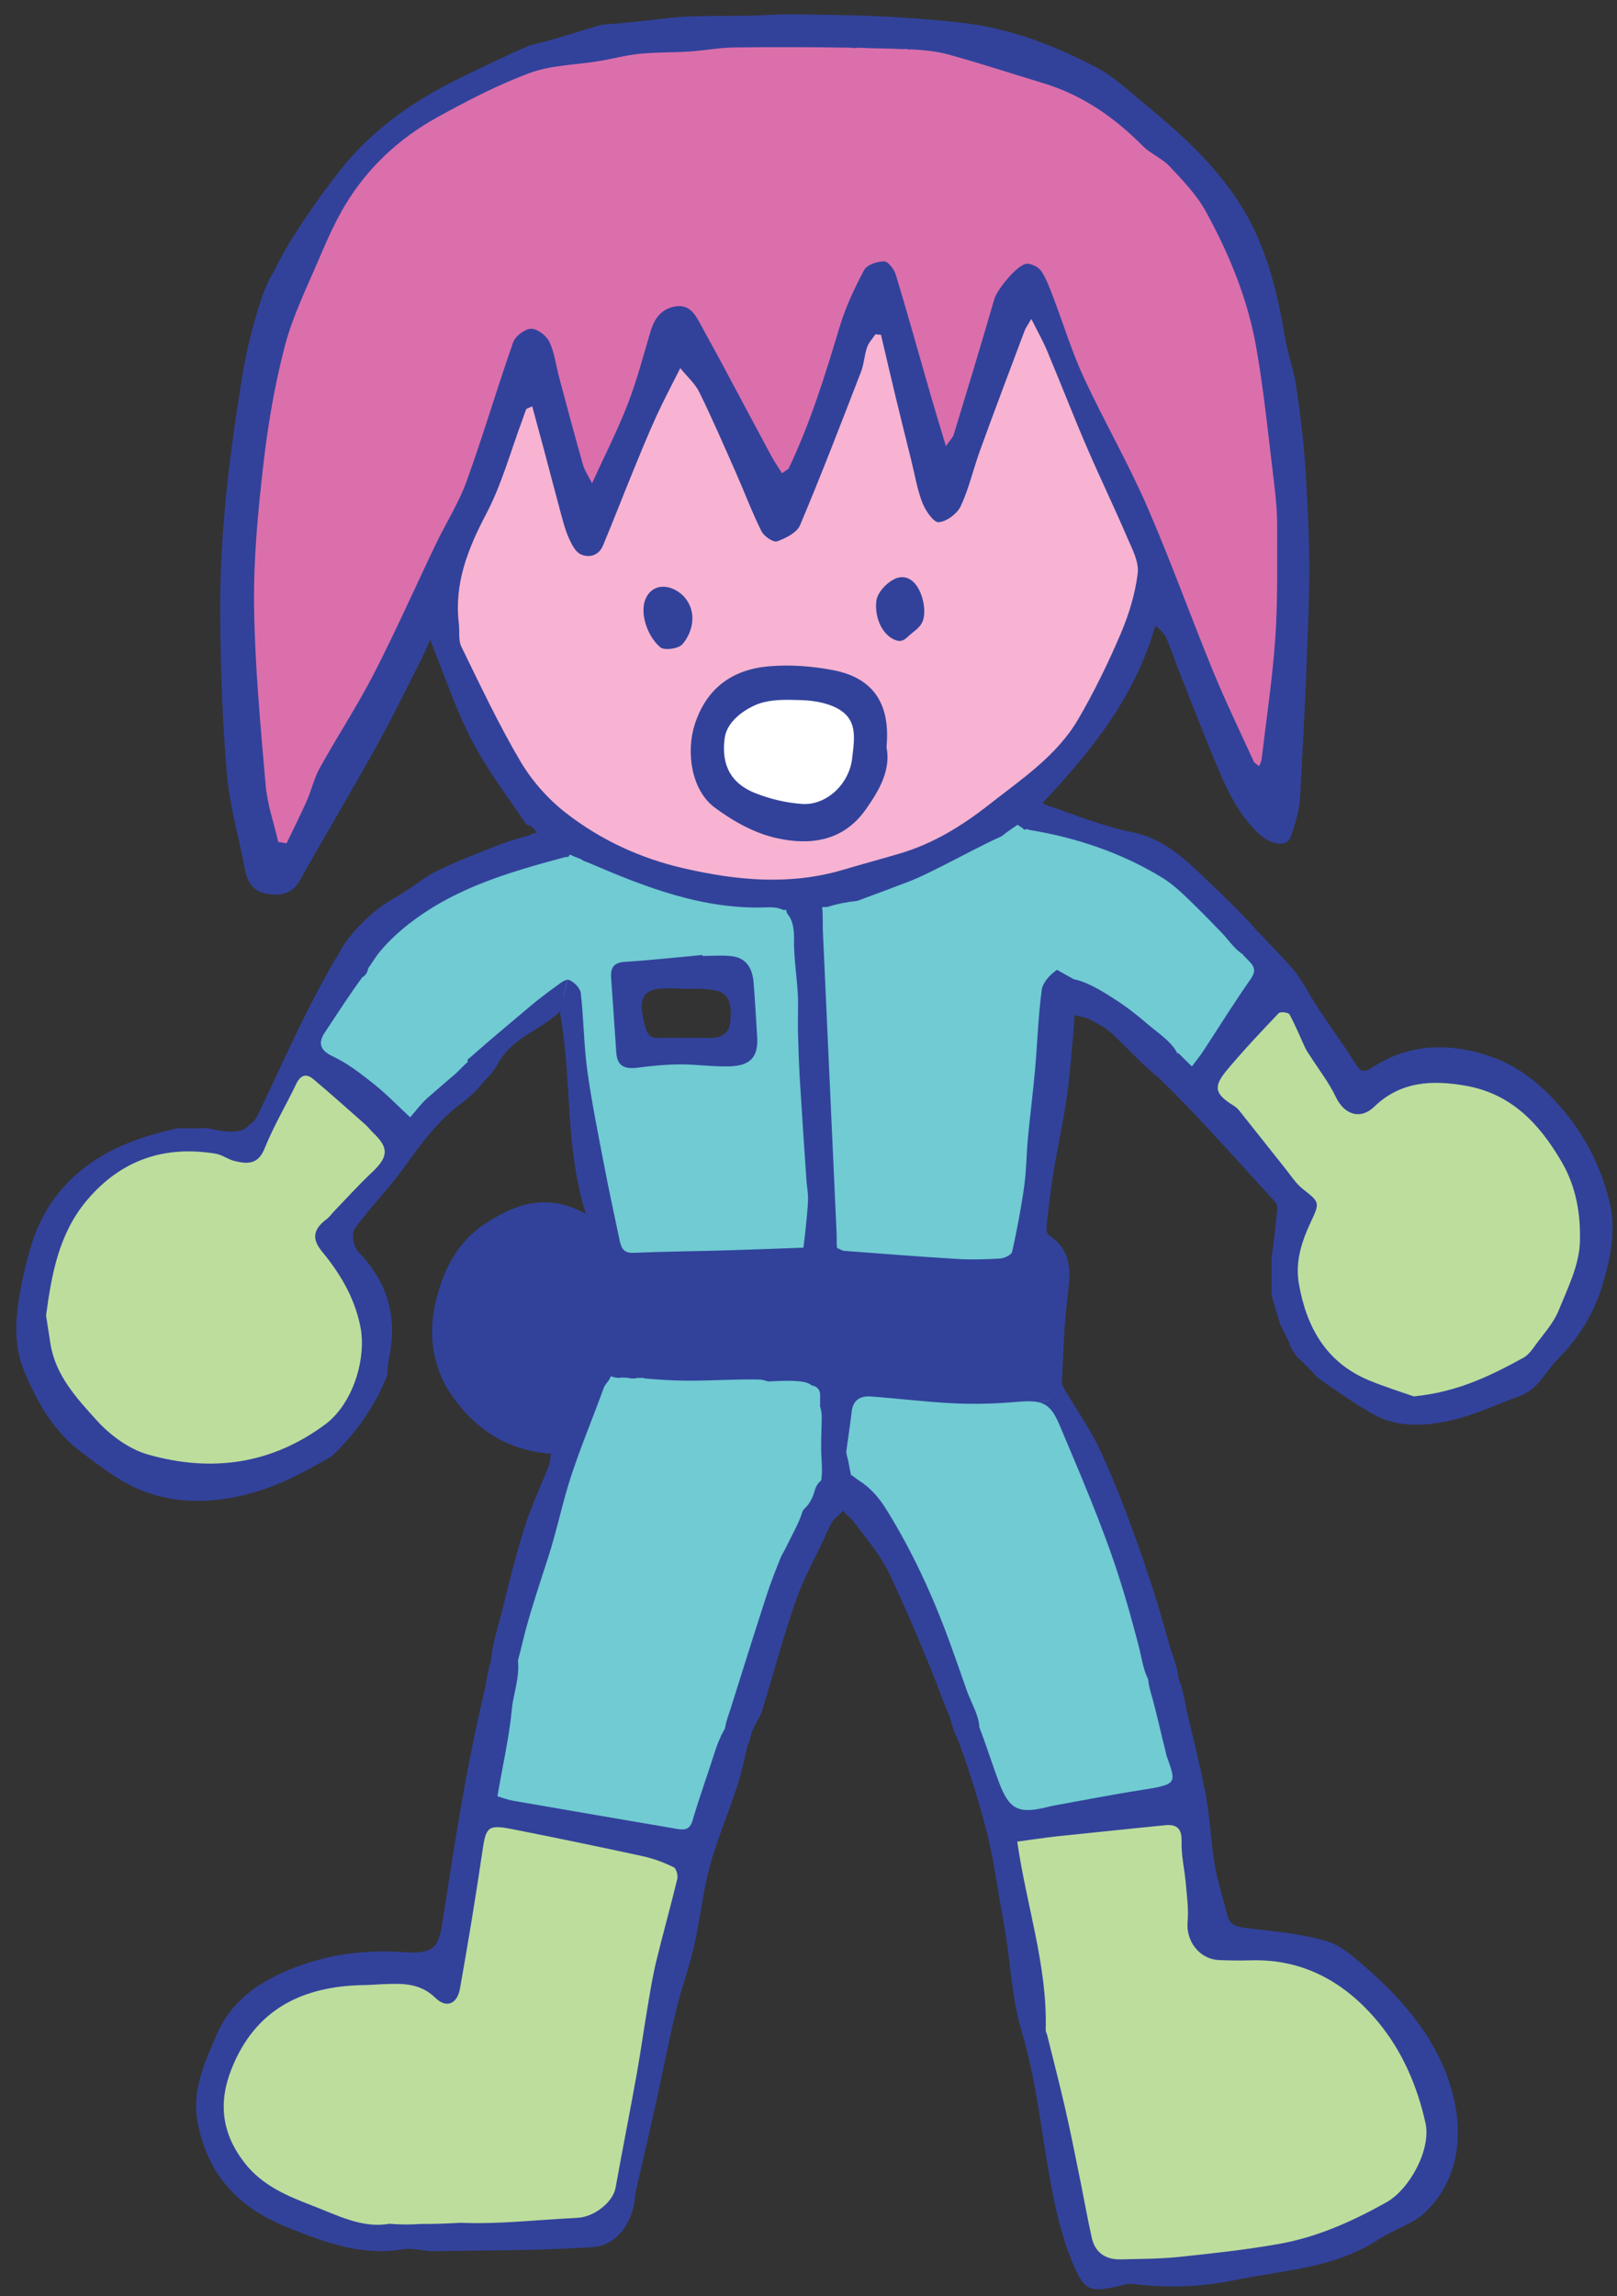 <svg xmlns="http://www.w3.org/2000/svg" xmlns:xlink="http://www.w3.org/1999/xlink" width="124" height="176" version="1.1" viewBox="-1 -1 124 176"><rect x="-1" y="-1" width="124" height="176" fill="#333333" stroke="none"/><g id="space" transform="matrix(1, 0, 0, 1, -27, -11)"><g id="monet-b"><g id="monet-puppet-surprise"><g id="Layer_1"><g id="Group"><path id="Shape" fill="#70CBD2" stroke="none" stroke-width="1" d="M 13.500 35.210 L 22.250 35.210 L 38.563 35.509 L 46.100 35.360 L 46.600 29.166 L 47.850 18.746 L 49.050 12.962 L 50.150 8.990 L 50.150 5.142 L 49.523 1.438 L 47.350 0.500 C 47.350 0.500 45.200 0.100 45.100 0.250 C 45 0.400 42.300 1.703 42.300 1.703 L 38.100 3.896 L 33.150 5.725 L 28.262 6.181 L 24.400 6.597 L 23.800 11.537 C 23.800 11.537 24.200 14.034 24.200 14.184 C 24.200 14.334 24.100 16.798 24.100 16.798 L 23.400 18.229 L 21.122 18.746 L 17.251 18.746 L 15.701 17.759 L 15.301 15.356 L 15.451 12.962 C 15.451 12.962 17.600 12.327 17.851 12.332 C 18.101 12.336 21.412 12.332 21.412 12.332 L 23.237 12.332 L 24.802 12.332 L 25.273 9.639 L 25.046 7.017 L 22.250 6.093 L 16.304 4.498 L 12.154 3.096 L 10.501 2.647 L 9.701 3.566 C 9.701 3.566 8.651 7.043 8.701 7.017 C 8.750 6.991 9.151 10.038 9.151 10.038 L 9.761 13.552 L 10.987 15.032 C 10.987 15.032 11.100 17.829 11.200 18.178 C 11.300 18.528 11.900 25.771 11.900 25.771 L 13.400 33.012 L 13.500 35.210 Z" transform="matrix(1, 0, 0, 1, 58.8, 72.1)"/><path id="Shape" fill="#70CBD2" stroke="none" stroke-width="1" d="M 45.059 42.009 L 27.225 41.652 L 15.750 41.652 L 11.550 42.402 L 9.675 48.769 C 9.675 48.769 15.450 50.889 15.900 50.766 C 16.350 50.642 25.622 53.264 25.622 53.264 C 25.622 53.264 29.625 53.863 29.850 53.863 C 30.075 53.863 33.150 52.929 33.150 52.929 L 38.100 53.339 L 44.536 50.417 L 47.325 47.758 L 47.731 45.177 L 46.376 42.326 L 45.059 42.009 Z" transform="matrix(1, 0, 0, 1, 58.8, 72.1)"/><path id="Shape" fill="#32429B" stroke="none" stroke-width="1" d="M 48.011 27.591 C 48.312 25.750 48.730 23.927 48.996 22.082 C 49.243 20.364 49.365 18.627 49.523 16.897 L 49.759 12.963 C 49.734 12.938 49.701 12.919 49.684 12.891 C 49.338 12.351 48.882 11.812 48.252 12.236 C 47.741 12.580 47.167 13.195 47.090 13.752 C 46.813 15.794 46.753 17.865 46.570 19.921 C 46.416 21.656 46.190 23.383 46.027 25.118 C 45.912 26.347 45.914 27.590 45.743 28.810 C 45.506 30.499 45.187 32.180 44.816 33.844 C 44.763 34.080 44.230 34.340 43.905 34.361 C 42.804 34.431 41.693 34.460 40.592 34.394 C 37.705 34.221 34.822 33.991 31.937 33.774 C 31.790 33.763 31.649 33.661 31.405 33.560 C 31.343 33.534 31.366 32.684 31.361 32.581 C 31.220 29.473 31.078 26.364 30.937 23.256 C 30.796 20.145 30.655 17.034 30.513 13.922 C 30.443 12.365 30.372 10.808 30.301 9.251 C 30.254 8.226 30.480 6.568 29.458 5.919 C 28.966 5.607 28.287 5.675 27.895 6.106 C 27.688 6.334 27.530 6.642 27.505 6.951 C 27.494 7.090 27.519 7.229 27.525 7.368 C 27.530 7.481 27.485 7.627 27.499 7.732 C 27.524 7.920 27.719 8.094 27.809 8.275 C 28.046 8.757 28.097 9.315 28.089 9.845 C 28.065 11.273 28.307 12.704 28.381 14.135 C 28.429 15.078 28.368 16.026 28.391 16.971 C 28.423 18.240 28.469 19.510 28.544 20.776 C 28.697 23.313 28.873 25.849 29.044 28.385 C 29.075 28.861 29.179 29.337 29.165 29.811 C 29.145 30.543 29.057 31.274 28.988 32.005 C 28.947 32.449 28.886 32.891 28.810 33.530 C 26.857 33.599 24.797 33.682 22.736 33.741 C 20.417 33.808 18.097 33.824 15.779 33.926 C 14.990 33.961 14.828 33.509 14.707 32.929 C 14.318 31.063 13.907 29.200 13.550 27.327 C 13.081 24.869 12.576 22.413 12.235 19.936 C 11.965 17.976 11.965 15.981 11.737 14.014 C 11.693 13.631 11.213 13.147 10.827 13.007 C 10.793 12.994 10.755 12.992 10.714 12.995 L 10.136 15.466 C 11.083 20.667 10.493 25.758 12.128 30.937 C 9.207 29.351 6.899 30.115 4.578 31.577 C 2.162 33.101 1.078 35.480 0.540 37.998 C 0.060 40.245 0.397 42.677 1.718 44.664 C 2.697 46.135 3.977 47.415 5.550 48.244 C 6.342 48.661 7.194 48.958 8.071 49.137 C 8.549 49.235 9.035 49.298 9.523 49.328 C 9.716 49.341 9.934 49.291 10.109 49.307 C 10.109 49.307 10.110 49.307 10.110 49.307 C 10.144 49.267 10.184 49.227 10.214 49.185 C 10.228 49.121 10.238 49.055 10.256 48.993 L 10.019 49.298 C 10.331 48.645 10.696 47.961 10.985 47.293 C 11.294 46.580 11.368 45.836 11.565 45.117 C 11.753 44.428 12.187 43.717 12.236 43.010 C 12.958 43.137 13.684 43.301 14.404 43.487 C 14.476 43.498 14.549 43.503 14.622 43.511 C 14.955 43.466 15.303 43.477 15.617 43.558 C 15.752 43.556 15.887 43.550 16.022 43.540 C 16.019 43.527 16.018 43.513 16.015 43.501 C 16.092 43.510 16.170 43.512 16.247 43.520 C 16.282 43.516 16.316 43.515 16.351 43.511 C 16.450 43.498 16.544 43.515 16.632 43.552 C 17.707 43.654 18.787 43.715 19.865 43.724 C 21.700 43.740 23.537 43.598 25.370 43.634 C 25.613 43.639 25.858 43.703 26.102 43.785 C 26.888 43.749 27.689 43.698 28.445 43.770 C 28.805 43.805 29.183 43.863 29.458 44.094 C 29.789 44.137 30.089 44.371 30.089 44.801 L 30.089 45.650 C 30.089 45.666 30.082 45.680 30.080 45.695 C 30.190 45.964 30.221 46.298 30.214 46.682 C 30.193 47.721 30.130 48.767 30.204 49.801 C 30.245 50.384 30.254 50.975 30.151 51.552 C 30.082 51.947 30.044 52.552 30.522 52.726 C 31.136 52.949 31.850 52.631 32.307 52.218 C 32.776 51.795 32.507 51.229 32.408 50.718 C 32.356 50.444 32.297 50.167 32.251 49.891 C 32.214 49.678 32.074 49.318 32.103 49.110 C 32.270 47.889 32.408 46.989 32.513 46.086 C 32.621 45.171 33.214 44.876 34.017 44.937 C 36.161 45.099 38.299 45.368 40.446 45.466 C 42.019 45.539 43.609 45.484 45.178 45.350 C 45.914 45.287 46.463 45.276 46.905 45.394 C 47.620 45.223 48.370 45.027 49.023 44.711 C 48.969 44.621 48.911 44.532 48.859 44.442 C 48.744 44.245 48.622 44.003 48.634 43.788 C 48.742 41.731 48.790 39.665 49.030 37.623 C 49.254 35.720 49.602 33.877 47.648 32.590 C 47.485 32.482 47.431 32.082 47.459 31.833 C 47.618 30.415 47.782 28.997 48.011 27.591 Z" transform="matrix(1, 0, 0, 1, 58.8, 72.1)"/><path id="Shape" fill="#32429B" stroke="none" stroke-width="1" d="M 24.988 13.202 C 24.903 12.159 24.465 11.324 23.318 11.189 C 22.577 11.101 21.818 11.172 21.067 11.172 C 21.065 11.147 21.064 11.122 21.062 11.097 C 19.075 11.279 17.090 11.500 15.100 11.624 C 14.212 11.679 14.014 12.128 14.065 12.870 C 14.197 14.774 14.335 16.678 14.461 18.583 C 14.533 19.671 15.169 19.857 16.117 19.732 C 17.179 19.593 18.254 19.487 19.324 19.482 C 20.600 19.475 21.878 19.669 23.152 19.633 C 24.766 19.588 25.358 18.889 25.264 17.379 C 25.176 15.986 25.102 14.593 24.988 13.202 Z M 23.206 16.181 C 23.124 17.270 22.355 17.496 21.414 17.459 C 20.816 17.435 20.218 17.454 19.620 17.454 C 19.023 17.453 18.425 17.428 17.830 17.460 C 17.194 17.495 16.877 17.342 16.682 16.617 C 16.076 14.352 16.355 13.524 18.875 13.663 C 19.927 13.721 21.003 13.613 22.026 13.806 C 23.317 14.050 23.282 15.178 23.206 16.181 Z" transform="matrix(1, 0, 0, 1, 58.8, 72.1)"/></g><g id="Group"><path id="Shape" fill="#70CBD2" stroke="none" stroke-width="1" d="M 24.214 18.429 L 21.710 11.537 L 17.849 2.740 L 16.940 1.274 L 15.704 1.043 L 12.149 2.740 C 12.149 2.740 7.424 4.998 6.974 5.383 C 6.524 5.768 3.749 6.791 3.749 6.791 L 3.075 8.990 L 4.275 11.866 L 7.500 19.178 L 9.225 24.647 L 12.150 27.194 C 12.150 27.194 15.285 27.812 15.705 27.653 C 16.125 27.494 19.275 26.894 19.275 26.894 C 19.275 26.894 22.350 25.771 22.500 25.546 C 22.650 25.321 23.775 23.371 23.775 23.371 C 23.775 23.371 24.600 21.950 24.675 21.725 C 24.750 21.500 24.214 18.429 24.214 18.429 Z" transform="matrix(1, 0, 0, 1, 90, 116.45)"/><path id="Shape" fill="#32429B" stroke="none" stroke-width="1" d="M 17.237 2.738 C 18.856 6.585 20.524 10.431 21.802 14.397 C 22.370 16.164 22.865 17.953 23.332 19.750 C 23.690 21.132 23.848 23.413 25.790 23.371 C 27.151 23.342 25.842 20.268 25.677 19.655 C 25.008 17.154 24.226 14.677 23.363 12.236 C 22.477 9.730 21.529 7.236 20.422 4.823 C 19.708 3.266 18.710 1.839 17.824 0.360 C 17.171 0.676 16.420 0.872 15.706 1.043 C 16.374 1.220 16.796 1.693 17.237 2.738 Z" transform="matrix(1, 0, 0, 1, 90, 116.45)"/><path id="Shape" fill="#32429B" stroke="none" stroke-width="1" d="M 8.818 19.396 C 7.524 15.851 5.957 12.437 3.952 9.219 C 3.421 8.367 2.752 7.580 1.894 7.043 C 1.579 6.846 1.316 6.533 0.923 6.502 C 0.552 6.472 0.281 6.712 0.187 7.061 C 0.021 7.675 0.205 8.471 0.491 9.027 C 0.558 9.158 0.638 9.304 0.718 9.420 C 0.889 9.672 1.188 9.836 1.376 10.082 C 2.406 11.431 3.550 12.759 4.256 14.277 C 5.366 16.665 6.409 19.083 7.402 21.521 C 7.903 22.752 8.332 24.028 8.875 25.241 C 9.203 25.975 9.492 27.078 10.550 26.867 C 11.068 26.764 11.107 26.516 11.101 25.970 C 11.091 25.053 10.436 23.983 10.134 23.112 C 9.703 21.870 9.269 20.630 8.818 19.396 Z" transform="matrix(1, 0, 0, 1, 90, 116.45)"/></g><g id="Group"><path id="Shape" fill="#70CBD2" stroke="none" stroke-width="1" d="M 15.301 1.848 L 10.850 3.300 L 6.400 5.693 L 2.340 9.289 L 1.150 11.133 L 0.899 13.187 L 1.200 15.133 L 2.600 17.547 L 4.950 18.796 L 7.750 19.433 L 9.631 19.009 L 11.700 17.547 L 13.145 15.921 L 16.250 13.385 L 17.287 12.548 L 17.719 10.469 L 18.769 7.360 L 19.200 5.094 C 19.200 5.094 18.800 3.240 18.750 3.090 C 18.700 2.940 17.914 1.592 17.914 1.592 L 16.568 1.322 L 15.301 1.848 Z" transform="matrix(1, 0, 0, 1, 51.6, 73.3)"/><path id="Shape" fill="#32429B" stroke="none" stroke-width="1" d="M 3.338 9.887 C 3.380 9.829 3.423 9.774 3.466 9.721 C 4.528 8.417 5.896 7.320 7.310 6.420 C 10.122 4.631 13.331 3.602 16.523 2.723 C 16.913 2.616 17.303 2.511 17.693 2.407 C 17.785 2.382 17.886 2.374 17.987 2.370 C 18.844 1.274 16.763 0.113 15.115 0.633 C 15.125 0.648 15.136 0.663 15.146 0.678 C 14.347 0.922 13.574 1.105 12.841 1.393 C 11.182 2.044 9.505 2.671 7.909 3.455 C 6.812 3.994 5.876 4.852 4.800 5.442 C 3.384 6.219 2.168 7.312 1.163 8.569 C 0.672 9.183 -0.674 11.189 0.548 11.748 C 1.961 12.394 2.648 10.826 3.338 9.887 Z" transform="matrix(1, 0, 0, 1, 51.6, 73.3)"/><path id="Shape" fill="#32429B" stroke="none" stroke-width="1" d="M 10.490 17.717 C 10.391 17.801 10.292 17.886 10.194 17.970 L 11.750 19.326 C 12.086 18.977 12.380 18.606 12.601 18.202 C 13.684 16.219 15.743 15.727 17.333 14.242 C 17.334 14.249 17.335 14.257 17.336 14.265 L 17.914 11.795 C 17.646 11.817 17.251 12.145 16.961 12.354 C 16.299 12.830 15.648 13.327 15.025 13.854 C 13.511 15.137 11.974 16.401 10.492 17.721 C 9.922 18.229 8.883 19.756 10.249 20.028 C 10.784 20.135 11.285 19.833 11.585 19.472 C 12 18.974 11.810 18.535 11.701 17.930" transform="matrix(1, 0, 0, 1, 51.6, 73.3)"/></g><g id="Group"><path id="Shape" fill="#70CBD2" stroke="none" stroke-width="1" d="M 30.300 14.608 L 26.940 11.762 L 23.250 9.065 L 22.500 7.746 L 23.325 5.369 L 24.150 2.910 L 25.750 2.143 L 27.900 2.143 L 30.300 2.805 L 32.850 5.168 L 34.794 7.276 L 34.794 8.376 L 35.025 10.444 L 33.514 12.511 L 30.300 14.608" transform="matrix(1, 0, 0, 1, 27, 82.3)"/><path id="Shape" fill="#BDDD9D" stroke="none" stroke-width="1" d="M 29.700 15.807 L 27.450 12.997 L 23.951 9.577 L 22.500 8.558 L 21.375 9.441 L 19.875 12.661 L 18.190 15.507 L 17.465 15.507 C 17.465 15.507 14.626 14.908 14.401 14.983 C 14.176 15.058 10.276 15.807 10.276 15.807 L 7.800 16.781 L 5.325 18.642 L 3.150 21.126 L 2.250 24.242 L 1.575 28.917 L 2.597 33.233 L 5.025 36.901 L 8.625 39.105 L 14.175 40.577 C 14.175 40.577 18.900 40.154 19.125 40.229 C 19.350 40.304 22.950 38.431 22.950 38.431 L 26.100 35.959 L 27.600 31.464 L 27.450 27.718 L 26.175 25.321 L 24.649 23.298 L 24.649 21.525 L 27.450 18.642 L 29.700 15.807 Z" transform="matrix(1, 0, 0, 1, 27, 82.3)"/><path id="Shape" fill="#32429B" stroke="none" stroke-width="1" d="M 25.535 2.787 C 25.892 3.092 26.805 2.701 27.045 2.388 C 27.308 2.045 27.313 1.465 27.151 1.078 C 26.902 0.484 26.196 0.147 25.583 0.387 C 24.925 0.645 24.514 1.580 24.191 2.149 C 22.183 5.679 20.567 9.433 18.799 13.099 C 18.605 13.501 18.376 13.787 18.089 13.940 C 17.526 14.678 16.135 14.460 14.882 14.159 C 14.128 14.201 13.372 14.187 12.616 14.173 C 11.170 14.513 9.738 14.900 8.399 15.486 C 4.939 17.003 2.426 19.581 1.346 23.332 C 1.114 24.139 0.893 24.952 0.726 25.774 C 0.248 28.130 -0.108 30.503 0.866 32.821 C 1.846 35.156 3.083 37.358 5.131 38.918 C 6.616 40.050 8.149 41.248 9.856 41.933 C 12.962 43.181 16.297 42.854 19.343 41.809 C 21.133 41.195 22.819 40.259 24.484 39.283 C 26.326 37.508 27.813 35.394 28.702 33.088 C 28.712 32.673 28.736 32.259 28.822 31.860 C 29.503 28.698 28.757 25.995 26.480 23.654 C 26.125 23.289 25.933 22.250 26.187 21.895 C 27.355 20.266 28.798 18.835 29.969 17.208 C 31.265 15.406 32.532 13.635 34.352 12.287 C 35.087 11.742 35.598 11.239 36.145 10.543 C 36.552 10.024 37.285 9.689 36.559 9.030 C 36.211 8.715 35.792 8.625 35.334 8.802 C 34.849 8.989 34.267 9.717 33.859 10.063 C 33.177 10.642 32.501 11.228 31.826 11.814 C 31.324 12.250 30.926 12.804 30.452 13.335 C 29.491 12.447 28.622 11.542 27.649 10.769 C 26.661 9.985 25.637 9.188 24.507 8.660 C 23.459 8.170 23.411 7.574 23.927 6.805 C 24.898 5.357 25.834 3.875 26.875 2.479 L 25.005 0.852 C 24.990 0.874 24.974 0.896 24.959 0.918 L 25.535 2.787 Z M 27.489 17.594 C 26.473 18.547 25.540 19.587 24.572 20.591 C 24.407 20.763 24.272 20.975 24.085 21.114 C 23.008 21.913 22.885 22.639 23.699 23.632 C 25.074 25.304 26.148 27.088 26.614 29.272 C 27.160 31.824 26.043 35.307 23.956 36.862 C 19.808 39.953 15.180 40.566 10.338 39.182 C 8.885 38.768 7.445 37.704 6.414 36.564 C 4.886 34.875 3.258 33.130 2.869 30.704 C 2.750 29.963 2.639 29.222 2.531 28.526 C 2.965 25.302 3.530 22.226 5.669 19.693 C 8.270 16.612 11.588 15.479 15.532 16.125 C 16.028 16.206 16.476 16.560 16.972 16.683 C 17.951 16.925 18.784 16.985 19.290 15.726 C 19.972 14.029 20.920 12.440 21.713 10.785 C 22.036 10.111 22.471 9.944 23.021 10.406 C 24.379 11.547 25.700 12.732 27.031 13.907 C 27.238 14.090 27.403 14.321 27.604 14.512 C 28.848 15.692 28.792 16.372 27.489 17.594 Z" transform="matrix(1, 0, 0, 1, 27, 82.3)"/></g><g id="Group"><path id="Shape" fill="#70CBD2" stroke="none" stroke-width="1" d="M 10.970 4.195 L 6.557 2.635 L 3.704 1.897 L 2.100 1.897 C 2.100 1.897 0.632 2.668 0.720 2.916 C 0.808 3.163 0.696 5.044 0.696 5.044 C 0.696 5.044 0.392 8.040 0.696 8.290 C 1.000 8.540 2.156 12.070 2.156 12.070 L 5.051 13.433 L 9.250 15.782 C 9.250 15.782 10.928 18.648 11.164 18.663 C 11.399 18.679 13.768 20.828 13.768 20.828 L 14.950 21.625 L 16.200 21.193 L 18.600 18.319 L 20.674 15.583 L 21.250 13.530 L 19.973 11.302 L 16.400 7.492 L 10.970 4.195 Z" transform="matrix(1, 0, 0, 1, 102, 70.9)"/><path id="Shape" fill="#32429B" stroke="none" stroke-width="1" d="M 6.887 14.301 C 5.915 13.975 5.046 14.035 4.950 15.257 C 4.798 17.192 6.543 16.678 7.706 17.306 C 8.266 17.608 8.846 17.921 9.305 18.350 C 10.531 19.493 11.705 20.822 13.026 21.846 C 13.471 21.491 14.111 22.069 14.378 21.262 C 14.935 19.577 13.106 18.549 12.017 17.605 C 11.211 16.907 10.367 16.249 9.465 15.676 C 8.963 15.358 7.872 14.632 6.887 14.301 Z" transform="matrix(1, 0, 0, 1, 102, 70.9)"/><path id="Shape" fill="#32429B" stroke="none" stroke-width="1" d="M 16.279 6.293 C 14.712 4.790 13.132 3.342 10.790 2.878 C 8.498 2.424 6.302 1.487 4.068 0.751 C 3.962 0.716 3.872 0.626 3.770 0.535 C 3.076 0.431 2.355 0.325 2.044 0.562 C 1.631 1.030 1.631 1.536 1.669 1.911 C 1.739 2.205 2.473 2.575 2.476 2.636 C 2.560 2.779 2.797 2.558 2.880 2.702 C 6.495 3.288 9.935 4.438 13.076 6.341 C 14.044 6.927 14.875 7.767 15.692 8.568 C 16.378 9.239 17.046 9.927 17.712 10.617 C 18.215 11.137 18.899 12.178 19.593 12.364 C 20.864 12.703 20.885 10.987 20.319 10.347 C 19.061 8.926 17.648 7.607 16.279 6.293 Z" transform="matrix(1, 0, 0, 1, 102, 70.9)"/></g><g id="Group"><path id="Shape" fill="#70CBD2" stroke="none" stroke-width="1" d="M 3.901 11.437 L 5.713 8.475 L 8.074 5.394 L 8.074 3.546 L 7.548 3.137 L 5.001 2.896 C 5.001 2.896 3.301 4.794 3.251 5.043 C 3.201 5.293 2.251 8.130 2.251 8.130 C 2.251 8.130 2.551 9.359 2.551 9.573 C 2.551 9.788 3.151 11.186 3.151 11.186 L 3.901 11.437 Z" transform="matrix(1, 0, 0, 1, 114.6, 81.1)"/><path id="Shape" fill="#BDDD9D" stroke="none" stroke-width="1" d="M 11.300 6.042 L 9.750 4.944 L 8.650 6.367 L 3.450 12.535 L 10.150 20.875 L 10.100 23.223 C 10.100 23.223 10.000 26.569 10.050 26.868 C 10.100 27.168 11.804 31.763 11.804 31.763 C 11.804 31.763 14.800 34.910 14.950 35.010 C 15.100 35.109 18.671 36.258 18.671 36.258 L 22.850 35.938 L 27.150 34.432 L 29.950 32.262 L 33.550 25.441 L 33.550 21.207 L 31.300 15.807 L 27.150 12.258 L 23.250 10.776 L 19.600 11.005 L 17.000 11.886 L 15.200 12.258 L 12.200 7.541 L 11.300 6.042 Z" transform="matrix(1, 0, 0, 1, 114.6, 81.1)"/><path id="Shape" fill="#32429B" stroke="none" stroke-width="1" d="M 34.777 20.808 C 34.150 18.423 33.142 16.328 31.574 14.355 C 29.970 12.338 28.065 10.707 25.787 9.904 C 22.739 8.830 19.506 8.808 16.599 10.738 C 16.126 11.051 15.799 11.128 15.428 10.549 C 14.483 9.074 13.460 7.650 12.488 6.193 C 11.770 5.114 11.215 3.893 10.352 2.949 C 9.546 2.065 8.717 1.200 7.889 0.337 L 6.724 2.093 C 6.875 2.247 7.024 2.406 7.176 2.558 C 7.649 3.034 7.710 3.373 7.282 3.981 C 6.022 5.768 4.874 7.632 3.673 9.460 C 3.421 9.843 3.129 10.197 2.800 10.641 C 2.446 10.290 2.095 9.941 1.746 9.597 L 0.389 11.643 C 0.991 12.230 1.589 12.821 2.173 13.427 C 4.570 15.915 6.878 18.490 9.203 21.047 C 9.346 21.204 9.361 21.541 9.332 21.781 C 9.194 22.942 9.116 24.122 8.903 25.268 C 8.934 26.237 8.879 27.216 8.916 28.183 C 9.117 28.912 9.343 29.633 9.553 30.358 C 9.874 31.008 10.211 31.652 10.463 32.321 C 10.595 32.508 10.722 32.700 10.854 32.887 C 11.410 33.398 11.941 33.934 12.443 34.499 C 13.837 35.473 15.229 36.453 16.700 37.292 C 18.581 38.366 20.748 38.207 22.765 37.745 C 24.529 37.340 26.197 36.520 27.917 35.912 C 29.352 35.403 29.899 34.035 30.861 33.067 C 32.474 31.447 33.603 29.604 34.252 27.494 C 34.915 25.334 35.386 23.120 34.777 20.808 Z M 32.555 24.100 C 32.500 25.877 31.612 27.660 30.914 29.369 C 30.532 30.305 29.799 31.104 29.189 31.940 C 28.912 32.321 28.613 32.755 28.217 32.971 C 25.730 34.329 23.201 35.596 19.815 35.929 C 18.947 35.621 17.666 35.225 16.430 34.719 C 13.120 33.363 11.599 30.666 11.007 27.315 C 10.710 25.632 11.206 24.083 11.909 22.585 C 12.632 21.048 12.602 21.054 11.309 20.036 C 10.786 19.624 10.408 19.024 9.984 18.494 C 8.797 17.009 7.624 15.515 6.438 14.031 C 6.318 13.880 6.164 13.743 6.001 13.642 C 4.565 12.760 4.408 12.215 5.472 10.939 C 6.739 9.421 8.101 7.982 9.464 6.549 C 9.585 6.423 10.203 6.501 10.285 6.650 C 10.738 7.480 11.092 8.363 11.492 9.222 C 11.589 9.431 11.729 9.621 11.855 9.817 C 12.526 10.870 13.310 11.868 13.841 12.987 C 14.479 14.330 15.719 14.758 16.783 13.726 C 18.819 11.754 21.282 11.670 23.819 12.122 C 27.263 12.735 29.402 14.967 31.130 17.906 C 32.298 19.893 32.619 22.024 32.555 24.100 Z" transform="matrix(1, 0, 0, 1, 114.6, 81.1)"/></g><g id="Group"><path id="Shape" fill="#70CBD2" stroke="none" stroke-width="1" d="M 4.881 9.189 L 2.856 16.515 L 1.375 23.258 L 1.375 25.953 C 1.375 25.953 3.228 28.427 3.529 28.651 C 3.830 28.876 6.980 29.726 8.180 30.050 C 9.380 30.374 13.130 30.101 13.505 30.050 C 13.880 30.000 16.248 29.618 16.955 29.475 C 17.663 29.332 19.505 26.928 19.505 26.928 L 22.355 18.805 L 25.060 12.095 L 23.997 10.148 L 21.906 8.499 L 15.156 6.851 L 11.242 6.851 L 7.289 6.851 L 5.545 7.964 L 4.881 9.189 Z" transform="matrix(1, 0, 0, 1, 63.6, 114.05)"/><path id="Shape" fill="#32429B" stroke="none" stroke-width="1" d="M 4.438 15.314 C 5.107 13.251 5.529 11.108 6.208 9.050 C 6.955 6.781 7.885 4.571 8.701 2.323 C 8.827 1.974 9.216 1.715 9.233 1.372 C 9.253 0.957 8.824 0.499 8.476 0.346 C 7.844 0.068 7.262 0.364 6.925 0.949 C 6.756 1.242 6.732 1.611 6.619 1.932 C 6.471 2.351 6.272 2.751 6.155 3.181 C 5.958 3.900 5.884 4.643 5.575 5.357 C 5.278 6.042 4.901 6.743 4.584 7.414 C 4.609 7.414 4.631 7.417 4.655 7.417 C 4.574 7.812 4.554 8.129 4.443 8.411 C 3.863 9.886 3.171 11.322 2.690 12.828 C 2.053 14.821 1.526 16.854 1.037 18.890 C 0.727 20.186 0.280 21.515 0.089 22.834 C -0.017 23.572 0.016 24.605 0.991 24.589 C 1.703 24.577 1.875 23.988 2.053 23.420 C 2.317 22.571 2.492 21.683 2.728 20.818 C 3.234 18.964 3.846 17.142 4.438 15.314 Z" transform="matrix(1, 0, 0, 1, 63.6, 114.05)"/><path id="Shape" fill="#32429B" stroke="none" stroke-width="1" d="M 26.583 9.270 C 26.533 9.240 26.477 9.220 26.416 9.210 C 26.184 9.177 25.843 9.176 25.622 9.253 C 25.439 9.318 25.305 9.478 25.173 9.618 C 24.906 9.902 24.856 10.371 24.697 10.718 C 24.605 10.917 24.495 11.107 24.370 11.286 C 24.269 11.430 23.993 11.642 23.945 11.798 C 23.672 12.693 23.148 13.565 22.762 14.382 C 22.625 14.669 22.474 14.946 22.315 15.218 C 21.911 16.223 21.509 17.229 21.175 18.258 C 20.549 20.188 19.937 22.122 19.326 24.057 C 19.021 25.025 18.716 25.992 18.412 26.960 C 18.159 27.763 17.705 28.762 18.194 29.573 C 18.435 29.972 18.745 30.110 19.220 30.024 C 19.898 29.902 19.871 29.255 20.047 28.738 C 20.246 28.156 20.656 27.664 20.843 27.063 C 21.728 24.220 22.474 21.329 23.471 18.528 C 23.506 18.432 23.540 18.337 23.576 18.241 C 24.092 16.872 24.772 15.574 25.417 14.263 C 25.684 13.720 25.898 13.117 26.220 12.604 C 26.477 12.195 26.992 11.950 27.193 11.514 C 27.450 10.956 27.215 10.223 26.945 9.721 C 26.855 9.554 26.747 9.365 26.583 9.270 Z" transform="matrix(1, 0, 0, 1, 63.6, 114.05)"/></g><g id="Group"><path id="Shape" fill="#70CBD2" stroke="none" stroke-width="1" d="M 22.500 13.185 L 31.125 15.058 L 37.275 16.107 L 39.675 13.634 L 40.776 9.589 L 40.495 7.402 L 39.224 4.193 L 35.400 2.622 L 27.441 1.648 C 27.441 1.648 25.040 1.499 24.820 1.948 C 24.599 2.397 23.474 3.667 23.399 4.193 C 23.324 4.720 23.047 7.866 22.848 8.091 C 22.649 8.315 21.375 12.396 21.487 12.641 C 21.599 12.885 22.500 13.185 22.500 13.185 Z" transform="matrix(1, 0, 0, 1, 40.8, 135.65)"/><path id="Shape" fill="#BDDD9D" stroke="none" stroke-width="1" d="M 38.025 16.107 L 21.975 12.960 L 19.725 23.685 L 19.725 25.546 L 12.525 25.546 L 6.150 27.194 L 2.250 31.239 L 1.783 35.959 L 2.700 40.379 L 7.500 44.349 L 15.900 45.848 L 26.100 45.848 L 32.034 44.874 L 33.675 39.555 L 38.025 17.979 L 38.025 16.107" transform="matrix(1, 0, 0, 1, 40.8, 135.65)"/><path id="Shape" fill="#32429B" stroke="none" stroke-width="1" d="M 40.721 6.965 C 40.381 7.562 40.139 8.247 40.028 8.595 C 39.465 10.362 38.831 12.107 38.309 13.886 C 38.104 14.586 37.705 14.630 37.141 14.534 C 32.938 13.814 28.733 13.099 24.532 12.369 C 24.114 12.296 23.711 12.134 23.346 12.026 C 23.745 9.666 24.265 7.445 24.468 5.196 C 24.562 4.154 25.559 1.374 24.356 0.636 C 22.852 -0.285 22.561 3.039 22.395 3.753 C 21.975 5.554 21.574 7.361 21.220 9.176 C 20.403 13.355 19.772 17.570 19.115 21.777 C 18.812 23.719 18.367 24.115 16.162 23.974 C 13.545 23.808 10.991 24.042 8.491 24.908 C 5.570 25.919 3.046 27.396 1.781 30.378 C 0.898 32.462 -0.091 34.506 0.340 36.933 C 1.051 40.939 3.413 43.496 7.059 44.991 C 9.950 46.175 12.858 47.293 16.112 46.748 C 16.873 46.620 17.693 46.906 18.484 46.893 C 22.543 46.829 26.609 46.854 30.655 46.586 C 32.527 46.462 33.772 44.636 33.906 42.667 C 33.928 42.351 34.015 42.037 34.086 41.726 C 34.555 39.676 35.043 37.630 35.497 35.576 C 36.013 33.241 36.456 30.890 37.013 28.566 C 37.417 26.881 38.021 25.243 38.413 23.554 C 38.842 21.699 39.049 19.793 39.496 17.943 C 40.072 15.561 41.083 13.317 41.813 10.984 C 42.146 9.923 42.367 8.840 42.601 7.764 C 42.716 7.236 42.979 6.081 42.219 5.878 C 41.624 5.718 41.108 6.286 40.721 6.965 Z M 37.139 18.358 C 36.627 20.483 36.030 22.588 35.516 24.712 C 35.237 25.866 35.052 27.043 34.854 28.215 C 34.563 29.936 34.325 31.665 34.016 33.382 C 33.497 36.271 32.926 39.151 32.404 42.038 C 32.210 43.109 30.809 44.282 29.446 44.344 C 26.467 44.480 23.486 44.847 20.507 44.718 C 19.482 44.781 18.459 44.816 17.435 44.811 C 16.642 44.867 15.846 44.862 15.052 44.795 C 12.979 45.168 11.056 44.135 9.153 43.405 C 7.241 42.669 5.317 41.878 3.953 40.123 C 2.205 37.873 1.925 35.526 2.949 32.940 C 4.780 28.317 8.427 26.571 13.139 26.499 C 13.579 26.492 14.019 26.457 14.459 26.435 C 15.936 26.375 17.364 26.285 18.589 27.480 C 19.427 28.298 20.261 27.962 20.472 26.773 C 21.095 23.268 21.679 19.756 22.194 16.234 C 22.463 14.393 22.601 14.179 24.457 14.544 C 27.820 15.206 31.176 15.902 34.525 16.630 C 35.328 16.804 36.116 17.110 36.859 17.465 C 37.058 17.559 37.205 18.086 37.139 18.358 Z" transform="matrix(1, 0, 0, 1, 40.8, 135.65)"/></g><g id="Group"><path id="Shape" fill="#70CBD2" stroke="none" stroke-width="1" d="M 2.250 6.677 L 3.450 10.843 C 3.450 10.843 5.625 12.363 5.850 12.400 C 6.075 12.436 14.850 11.163 14.850 11.163 L 18.002 10.339 L 18.002 8.016 L 17.368 3.971 L 17.025 1.873 L 14.475 1.216 L 10.550 0.599 C 10.550 0.599 8.460 2.094 7.305 2.395 C 6.150 2.697 3.750 3.521 3.675 3.821 C 3.600 4.120 2.250 6.677 2.250 6.677 Z" transform="matrix(1, 0, 0, 1, 98.4, 137.45)"/><path id="Shape" fill="#BDDD9D" stroke="none" stroke-width="1" d="M 18.002 10.338 L 4.200 12.400 L 6.776 24.647 L 9.300 38.506 L 10.550 45.623 L 13.200 46.597 C 13.200 46.597 21.900 46.971 22.200 46.597 C 22.500 46.222 32.775 43.525 32.775 43.525 L 37.875 38.656 L 37.875 33.487 L 34.700 27.606 L 29.175 22.625 L 25.650 21.888 L 21.750 21.888 L 20.400 20.527 L 18.600 10.339 L 18.002 10.339 L 18.002 10.338 Z" transform="matrix(1, 0, 0, 1, 98.4, 137.45)"/><path id="Shape" fill="#32429B" stroke="none" stroke-width="1" d="M 17.000 6.853 C 17.021 6.930 17.023 7.013 17.048 7.088 C 17.794 9.214 17.960 9.310 15.178 9.741 C 12.983 10.080 10.802 10.513 8.615 10.905 C 8.458 10.933 8.300 10.960 8.146 10.999 C 5.733 11.617 5.019 11.340 4.184 9.099 C 3.523 7.325 2.981 5.483 2.213 3.756 C 1.985 3.244 1.705 3.001 1.161 2.971 C -0.465 2.882 1.000 5.704 1.232 6.352 C 1.976 8.426 2.629 10.534 3.194 12.665 C 3.781 14.875 4.066 17.164 4.482 19.420 C 4.568 19.889 4.646 20.359 4.720 20.830 C 5.111 23.314 5.230 25.878 5.948 28.262 C 7.198 32.407 7.515 36.695 8.368 40.894 C 8.724 42.644 9.182 44.407 9.874 46.047 C 10.769 48.169 11.203 48.266 13.387 47.771 C 13.736 47.692 14.102 47.558 14.443 47.600 C 17.050 47.925 19.614 47.865 22.213 47.329 C 25.993 46.548 29.930 46.419 33.310 44.196 C 34.437 43.455 35.848 43.067 36.817 42.178 C 39.530 39.685 39.834 36.034 38.956 32.871 C 37.901 29.069 35.462 26.098 32.543 23.533 C 31.569 22.677 30.521 21.690 29.335 21.336 C 27.368 20.749 25.268 20.580 23.212 20.334 C 22.460 20.244 21.901 20.130 21.704 19.301 C 21.401 18.033 20.969 16.790 20.755 15.508 C 20.428 13.545 20.374 11.530 19.963 9.588 C 19.555 7.666 19.111 5.753 18.641 3.846 C 18.380 2.786 18.164 -0.123 16.462 0.171 C 15.323 0.369 15.660 1.612 15.857 2.303 C 16.288 3.803 16.607 5.341 17.000 6.853 Z M 18.210 13.739 C 18.184 14.789 18.442 15.844 18.532 16.901 C 18.617 17.882 18.759 18.878 18.671 19.849 C 18.536 21.354 19.590 22.730 21.112 22.784 C 21.912 22.814 22.714 22.827 23.513 22.803 C 27.601 22.681 30.802 24.534 33.292 27.542 C 35.134 29.767 36.288 32.441 36.915 35.285 C 37.358 37.291 35.704 40.351 33.913 41.352 C 31.312 42.807 28.618 44.020 25.683 44.539 C 23.146 44.988 20.574 45.268 18.010 45.537 C 16.544 45.690 15.060 45.681 13.583 45.725 C 12.403 45.760 11.582 45.232 11.319 44.055 C 10.984 42.560 10.723 41.048 10.416 39.547 C 10.051 37.757 9.697 35.964 9.290 34.183 C 8.855 32.286 8.365 30.400 7.897 28.511 C 7.868 28.395 7.785 28.281 7.789 28.169 C 7.939 23.268 6.314 18.630 5.608 13.705 C 6.672 13.562 7.685 13.401 8.703 13.293 C 11.436 13.000 14.171 12.734 16.905 12.450 C 17.880 12.348 18.236 12.714 18.210 13.739 Z" transform="matrix(1, 0, 0, 1, 98.4, 137.45)"/></g></g><g id="Layer_2"><g id="Group"><g id="Shape"><path id="ID0.2981430394575" fill="#DB6FAB" stroke="none" stroke-width="1" d="M 4.489 65.629 L 6.214 64.280 L 8.362 59.935 L 13.258 50.945 L 17.389 42.705 L 20.089 35.513 L 21.964 29.670 L 23.614 25.924 L 24.439 25.924 L 24.964 27.797 L 27.277 37.161 L 28.339 39.783 L 35.464 24.276 L 43.564 38.435 L 50.614 21.129 L 55.789 36.562 L 62.089 21.129 L 72.677 43.754 L 77.539 55.515 L 80.178 61.209 L 81.344 61.658 L 82.714 38.360 L 80.539 23.446 L 77.070 14.986 L 70.192 7.945 L 64.039 4.049 L 51.439 1.127 L 37.612 1.577 L 24.664 3.000 L 15.814 7.420 L 9.364 13.488 L 5.764 20.755 L 3.364 28.846 L 1.864 40.158 L 2.314 54.519 L 3.514 64.355 L 4.489 65.629" transform="matrix(1, 0, 0, 1, 42.6, 11)"/><path id="ID0.712519948836416" fill="#F7B3D1" stroke="none" stroke-width="1" d="M 23.344 26.973 L 21.365 32.591 L 20.015 37.086 L 17.915 41.956 L 17.915 46.076 L 18.965 50.945 L 21.040 55.515 L 25.640 61.733 L 32.901 65.853 L 42.514 67.726 L 51.289 65.853 L 62.865 59.036 L 68.671 51.695 L 71.164 45.477 L 71.614 42.480 L 68.089 34.165 L 65.539 28.171 L 63.395 22.703 L 61.714 21.129 L 60.097 24.501 L 59.164 28.246 L 58.039 30.718 L 57.064 32.666 C 57.064 32.666 56.839 33.715 56.764 33.940 C 56.689 34.165 55.639 34.989 55.639 34.989 L 54.589 33.790 L 52.789 28.171 L 50.989 21.129 L 48.593 24.650 L 47.089 30.194 L 45.656 34.239 L 44.586 35.588 L 44.462 36.487 L 42.111 36.712 L 39.889 32.666 L 35.690 24.501 L 33.890 27.272 L 32.901 30.868 L 31.127 35.213 L 29.465 37.686 L 28.340 38.884 L 27.277 35.813 L 24.515 28.621 L 23.765 25.474 L 23.344 26.973 Z" transform="matrix(1, 0, 0, 1, 42.6, 11)"/><path id="ID0.399502404499799" fill="#32429B" stroke="none" stroke-width="1" d="M 83.528 35.233 C 83.399 33.030 83.125 30.830 82.808 28.645 C 82.619 27.350 82.145 26.098 81.929 24.804 C 81.317 21.156 80.438 17.616 78.379 14.463 C 76.472 11.540 73.931 9.231 71.267 7.041 C 70.034 6.029 68.847 4.888 67.454 4.156 C 64.198 2.443 60.746 1.138 57.060 0.733 C 54.065 0.404 51.044 0.211 48.031 0.162 C 46.087 0.130 43.996 0.046 42.044 0.157 C 40.138 0.266 38.095 0.183 36.187 0.262 C 34.682 0.324 32.805 0.650 29.999 0.861 C 29.813 0.875 29.626 0.899 29.438 0.919 C 27.652 1.439 25.871 2.067 24.064 2.463 C 22.218 3.250 20.409 4.134 18.605 5.016 C 15.091 6.735 11.929 8.947 9.480 12.053 C 7.708 14.300 5.536 17.470 4.673 19.278 C 4.393 19.865 4.192 20.135 4.073 20.377 C 3.683 21.175 3.451 21.873 3.195 22.688 C 2.662 24.381 2.254 26.127 1.970 27.880 C 1.004 33.833 0.257 39.819 0.286 45.859 C 0.307 49.999 0.446 54.149 0.793 58.273 C 1.001 60.755 1.732 63.191 2.184 65.656 C 2.363 66.631 2.854 67.332 3.811 67.498 C 4.814 67.672 5.770 67.592 6.388 66.490 C 8.314 63.055 10.337 59.673 12.253 56.231 C 13.451 54.077 14.528 51.856 15.647 49.660 C 15.921 49.123 16.148 48.564 16.386 48.040 C 17.494 50.751 18.358 53.449 19.669 55.910 C 20.832 58.093 22.333 60.098 23.805 62.235 C 24.007 62.253 24.207 62.346 24.356 62.545 C 25.133 63.586 26.695 64.381 27.889 64.827 C 27.989 64.865 28.072 64.918 28.141 64.980 C 28.253 65.015 28.363 65.054 28.464 65.097 C 32.887 66.999 37.330 68.752 42.292 68.543 C 42.777 68.523 43.167 68.601 43.485 68.753 C 44.147 68.682 44.811 68.665 45.475 68.654 C 45.482 68.652 45.487 68.649 45.495 68.647 C 45.956 68.545 46.423 68.530 46.889 68.514 C 46.901 68.510 46.908 68.501 46.920 68.498 C 47.644 68.263 48.388 68.131 49.142 68.048 C 50.467 67.561 51.788 67.073 53.098 66.568 C 53.936 66.244 54.741 65.832 55.545 65.431 C 57.101 64.655 58.625 63.809 60.207 63.096 C 61.263 62.242 62.547 61.619 63.458 60.620 C 63.426 60.591 63.394 60.562 63.357 60.534 C 67.102 56.564 70.460 52.379 71.998 46.953 C 72.433 47.309 72.713 47.597 72.857 47.941 C 73.256 48.892 73.584 49.871 73.965 50.829 C 74.963 53.339 75.932 55.862 76.997 58.345 C 77.716 60.027 78.584 61.631 79.954 62.923 C 80.841 63.760 82.111 63.961 82.379 63.150 C 82.702 62.180 83.039 61.172 83.094 60.166 C 83.381 54.883 83.657 49.597 83.784 44.309 C 83.858 41.286 83.704 38.254 83.528 35.233 Z M 70.646 42.933 C 70.456 44.519 69.965 46.112 69.334 47.590 C 68.383 49.817 67.314 52.012 66.095 54.104 C 64.450 56.930 61.732 58.720 59.221 60.692 C 57.163 62.308 54.960 63.660 52.430 64.411 C 50.982 64.841 49.522 65.233 48.072 65.662 C 43.973 66.876 39.905 66.491 35.815 65.549 C 32.478 64.781 29.441 63.369 26.777 61.294 C 25.418 60.235 24.191 58.848 23.315 57.367 C 21.639 54.527 20.228 51.529 18.778 48.561 C 18.534 48.063 18.659 47.390 18.587 46.801 C 18.215 43.718 19.282 41.058 20.695 38.369 C 21.887 36.099 22.567 33.561 23.473 31.140 C 23.569 30.883 23.647 30.619 23.754 30.367 C 23.776 30.314 23.888 30.298 24.214 30.147 C 24.532 31.320 24.832 32.412 25.124 33.507 C 25.555 35.117 25.969 36.733 26.408 38.342 C 26.585 38.991 26.752 39.652 27.029 40.260 C 27.239 40.723 27.528 41.304 27.938 41.489 C 28.596 41.788 29.324 41.571 29.641 40.813 C 30.424 38.943 31.152 37.050 31.921 35.174 C 32.506 33.744 33.091 32.313 33.730 30.907 C 34.269 29.723 34.887 28.575 35.567 27.217 C 36.091 27.865 36.701 28.397 37.030 29.067 C 38.028 31.100 38.928 33.182 39.844 35.254 C 40.500 36.739 41.069 38.264 41.791 39.716 C 41.983 40.102 42.700 40.593 42.985 40.493 C 43.653 40.260 44.511 39.827 44.755 39.249 C 46.396 35.361 47.909 31.419 49.433 27.482 C 49.661 26.892 49.682 26.223 49.890 25.622 C 50.014 25.258 50.312 24.953 50.532 24.622 C 50.674 24.636 50.817 24.650 50.960 24.665 C 51.335 26.260 51.704 27.856 52.088 29.449 C 52.480 31.073 52.885 32.695 53.288 34.317 C 53.555 35.394 53.734 36.506 54.133 37.532 C 54.369 38.136 54.992 39.054 55.382 39.026 C 55.991 38.982 56.805 38.373 57.077 37.790 C 57.712 36.428 58.042 34.926 58.561 33.504 C 59.674 30.443 60.826 27.396 61.972 24.348 C 62.066 24.101 62.236 23.883 62.488 23.446 C 62.950 24.372 63.374 25.115 63.701 25.898 C 64.720 28.323 65.669 30.777 66.707 33.193 C 67.706 35.517 68.810 37.797 69.808 40.122 C 70.195 41.025 70.753 42.040 70.646 42.933 Z M 81.197 47.889 C 80.982 51.014 80.509 54.122 80.141 57.236 C 80.124 57.374 80.039 57.504 79.954 57.719 C 79.769 57.565 79.603 57.493 79.546 57.370 C 78.488 55.056 77.377 52.763 76.411 50.411 C 74.686 46.211 73.160 41.927 71.344 37.769 C 69.881 34.419 68.038 31.236 66.501 27.917 C 65.599 25.966 64.970 23.889 64.201 21.876 C 63.930 21.168 63.678 20.434 63.271 19.807 C 63.062 19.487 62.521 19.197 62.145 19.214 C 61.426 19.245 59.857 21.210 59.656 21.900 C 58.649 25.378 57.593 28.843 56.538 32.307 C 56.465 32.544 56.253 32.738 55.939 33.195 C 55.496 31.719 55.113 30.484 54.755 29.241 C 53.870 26.179 53.020 23.106 52.096 20.055 C 51.971 19.640 51.507 19.037 51.193 19.034 C 50.670 19.028 49.879 19.296 49.666 19.695 C 48.924 21.085 48.244 22.540 47.791 24.045 C 46.675 27.748 45.542 31.436 43.867 34.928 C 43.701 35.043 43.535 35.158 43.370 35.274 C 43.087 34.818 42.779 34.376 42.524 33.905 C 41.191 31.427 39.874 28.940 38.544 26.459 C 38.054 25.545 37.539 24.644 37.049 23.730 C 36.652 22.993 36.205 22.331 35.218 22.483 C 34.098 22.657 33.578 23.425 33.276 24.441 C 32.723 26.299 32.233 28.183 31.533 29.986 C 30.759 31.980 29.780 33.894 28.801 36.039 C 28.540 35.514 28.237 35.079 28.099 34.597 C 27.467 32.382 26.877 30.155 26.280 27.929 C 26.035 27.014 25.927 26.035 25.526 25.195 C 25.300 24.721 24.600 24.187 24.126 24.197 C 23.645 24.208 22.916 24.765 22.749 25.242 C 21.508 28.773 20.455 32.370 19.181 35.889 C 18.577 37.557 17.598 39.089 16.825 40.699 C 15.240 44.002 13.757 47.357 12.083 50.614 C 10.813 53.083 9.281 55.416 7.930 57.846 C 7.491 58.636 7.291 59.555 6.922 60.388 C 6.436 61.484 5.892 62.556 5.373 63.638 C 5.161 63.603 4.949 63.568 4.738 63.533 C 4.405 62.085 3.898 60.652 3.772 59.187 C 3.379 54.635 2.947 50.073 2.884 45.511 C 2.834 41.905 3.175 38.277 3.586 34.687 C 3.939 31.608 4.457 28.521 5.242 25.527 C 5.854 23.194 6.953 20.983 7.904 18.747 C 8.495 17.359 9.116 15.965 9.894 14.678 C 11.619 11.826 14.019 9.600 16.922 7.997 C 19.220 6.728 21.574 5.501 24.028 4.593 C 25.671 3.985 27.536 3.981 29.298 3.688 C 30.353 3.513 31.394 3.229 32.455 3.123 C 33.722 2.996 35.004 3.031 36.277 2.948 C 37.418 2.873 38.553 2.653 39.693 2.637 C 42.638 2.596 45.585 2.609 48.530 2.653 C 48.687 2.656 48.843 2.668 48.999 2.687 C 49.074 2.665 49.156 2.653 49.249 2.658 C 50.384 2.723 51.520 2.704 52.654 2.766 C 52.685 2.763 52.717 2.762 52.749 2.758 C 52.871 2.745 52.977 2.759 53.068 2.793 C 53.153 2.792 53.238 2.783 53.323 2.787 C 54.304 2.835 55.304 2.945 56.246 3.208 C 58.658 3.881 61.040 4.656 63.436 5.385 C 66.413 6.289 68.866 8.000 71.036 10.190 C 71.633 10.792 72.506 11.127 73.084 11.743 C 74.087 12.815 75.148 13.905 75.848 15.173 C 77.667 18.467 79.098 21.961 79.745 25.679 C 80.352 29.166 80.695 32.700 81.125 36.217 C 81.251 37.242 81.340 38.280 81.338 39.313 C 81.334 42.172 81.394 45.040 81.197 47.889 Z" transform="matrix(1, 0, 0, 1, 42.6, 11)"/></g><g id="Shape"><path id="ID0.5575619721785188" fill="#FFF" stroke="none" stroke-width="1" d="M 15.904 8.990 L 11.240 7.991 L 6.402 9.989 L 4.922 13.598 L 7.037 16.381 L 11.240 18.679 L 14.033 18.195 L 17.000 16.381 L 18.075 13.211 L 15.904 8.990" transform="matrix(1, 0, 0, 1, 75, 54.15)"/><path id="ID0.2931295991875231" fill="#32429B" stroke="none" stroke-width="1" d="M 18.980 13.108 C 19.328 14.853 18.449 16.392 17.392 17.892 C 15.653 20.358 13.099 20.661 10.532 20.085 C 8.852 19.709 7.191 18.781 5.794 17.736 C 4.021 16.410 3.590 13.500 4.280 11.367 C 5.180 8.582 7.170 7.173 9.922 6.924 C 11.585 6.774 13.328 6.907 14.971 7.233 C 17.936 7.823 19.307 9.777 18.980 13.108 Z M 11.777 9.494 C 10.792 9.474 9.766 9.513 8.888 9.908 C 7.877 10.363 6.734 11.237 6.574 12.414 C 6.356 14.034 6.688 15.742 8.891 16.630 C 10.022 17.086 11.270 17.381 12.486 17.469 C 14.345 17.605 16.130 15.983 16.353 13.935 C 16.460 12.955 16.690 11.717 16.063 10.856 C 15.326 9.846 13.626 9.551 12.479 9.514 C 12.249 9.507 12.014 9.499 11.777 9.494 Z" transform="matrix(1, 0, 0, 1, 75, 54.15)"/><path id="ID0.32676557917147875" fill="#32429B" stroke="none" stroke-width="1" d="M 21.842 3.155 C 21.827 3.242 21.806 3.324 21.780 3.400 C 21.579 3.979 21.085 4.209 20.672 4.605 C 20.301 4.961 20.039 5.103 19.519 4.847 C 18.488 4.341 18.040 2.892 18.217 1.832 C 18.328 1.163 19.208 0.285 19.886 0.124 C 21.332 -0.218 22.054 1.975 21.842 3.155 Z" transform="matrix(1, 0, 0, 1, 75, 54.15)"/><path id="ID0.552521136123687" fill="#32429B" stroke="none" stroke-width="1" d="M 0.442 3.415 C 0.280 2.735 0.284 1.935 0.738 1.360 C 1.482 0.418 2.813 0.838 3.504 1.639 C 4.423 2.703 4.199 4.222 3.327 5.232 C 3.031 5.575 1.952 5.726 1.637 5.465 C 1.097 5.019 0.635 4.229 0.442 3.415 Z" transform="matrix(1, 0, 0, 1, 75, 54.15)"/></g></g></g></g></g></g></svg>